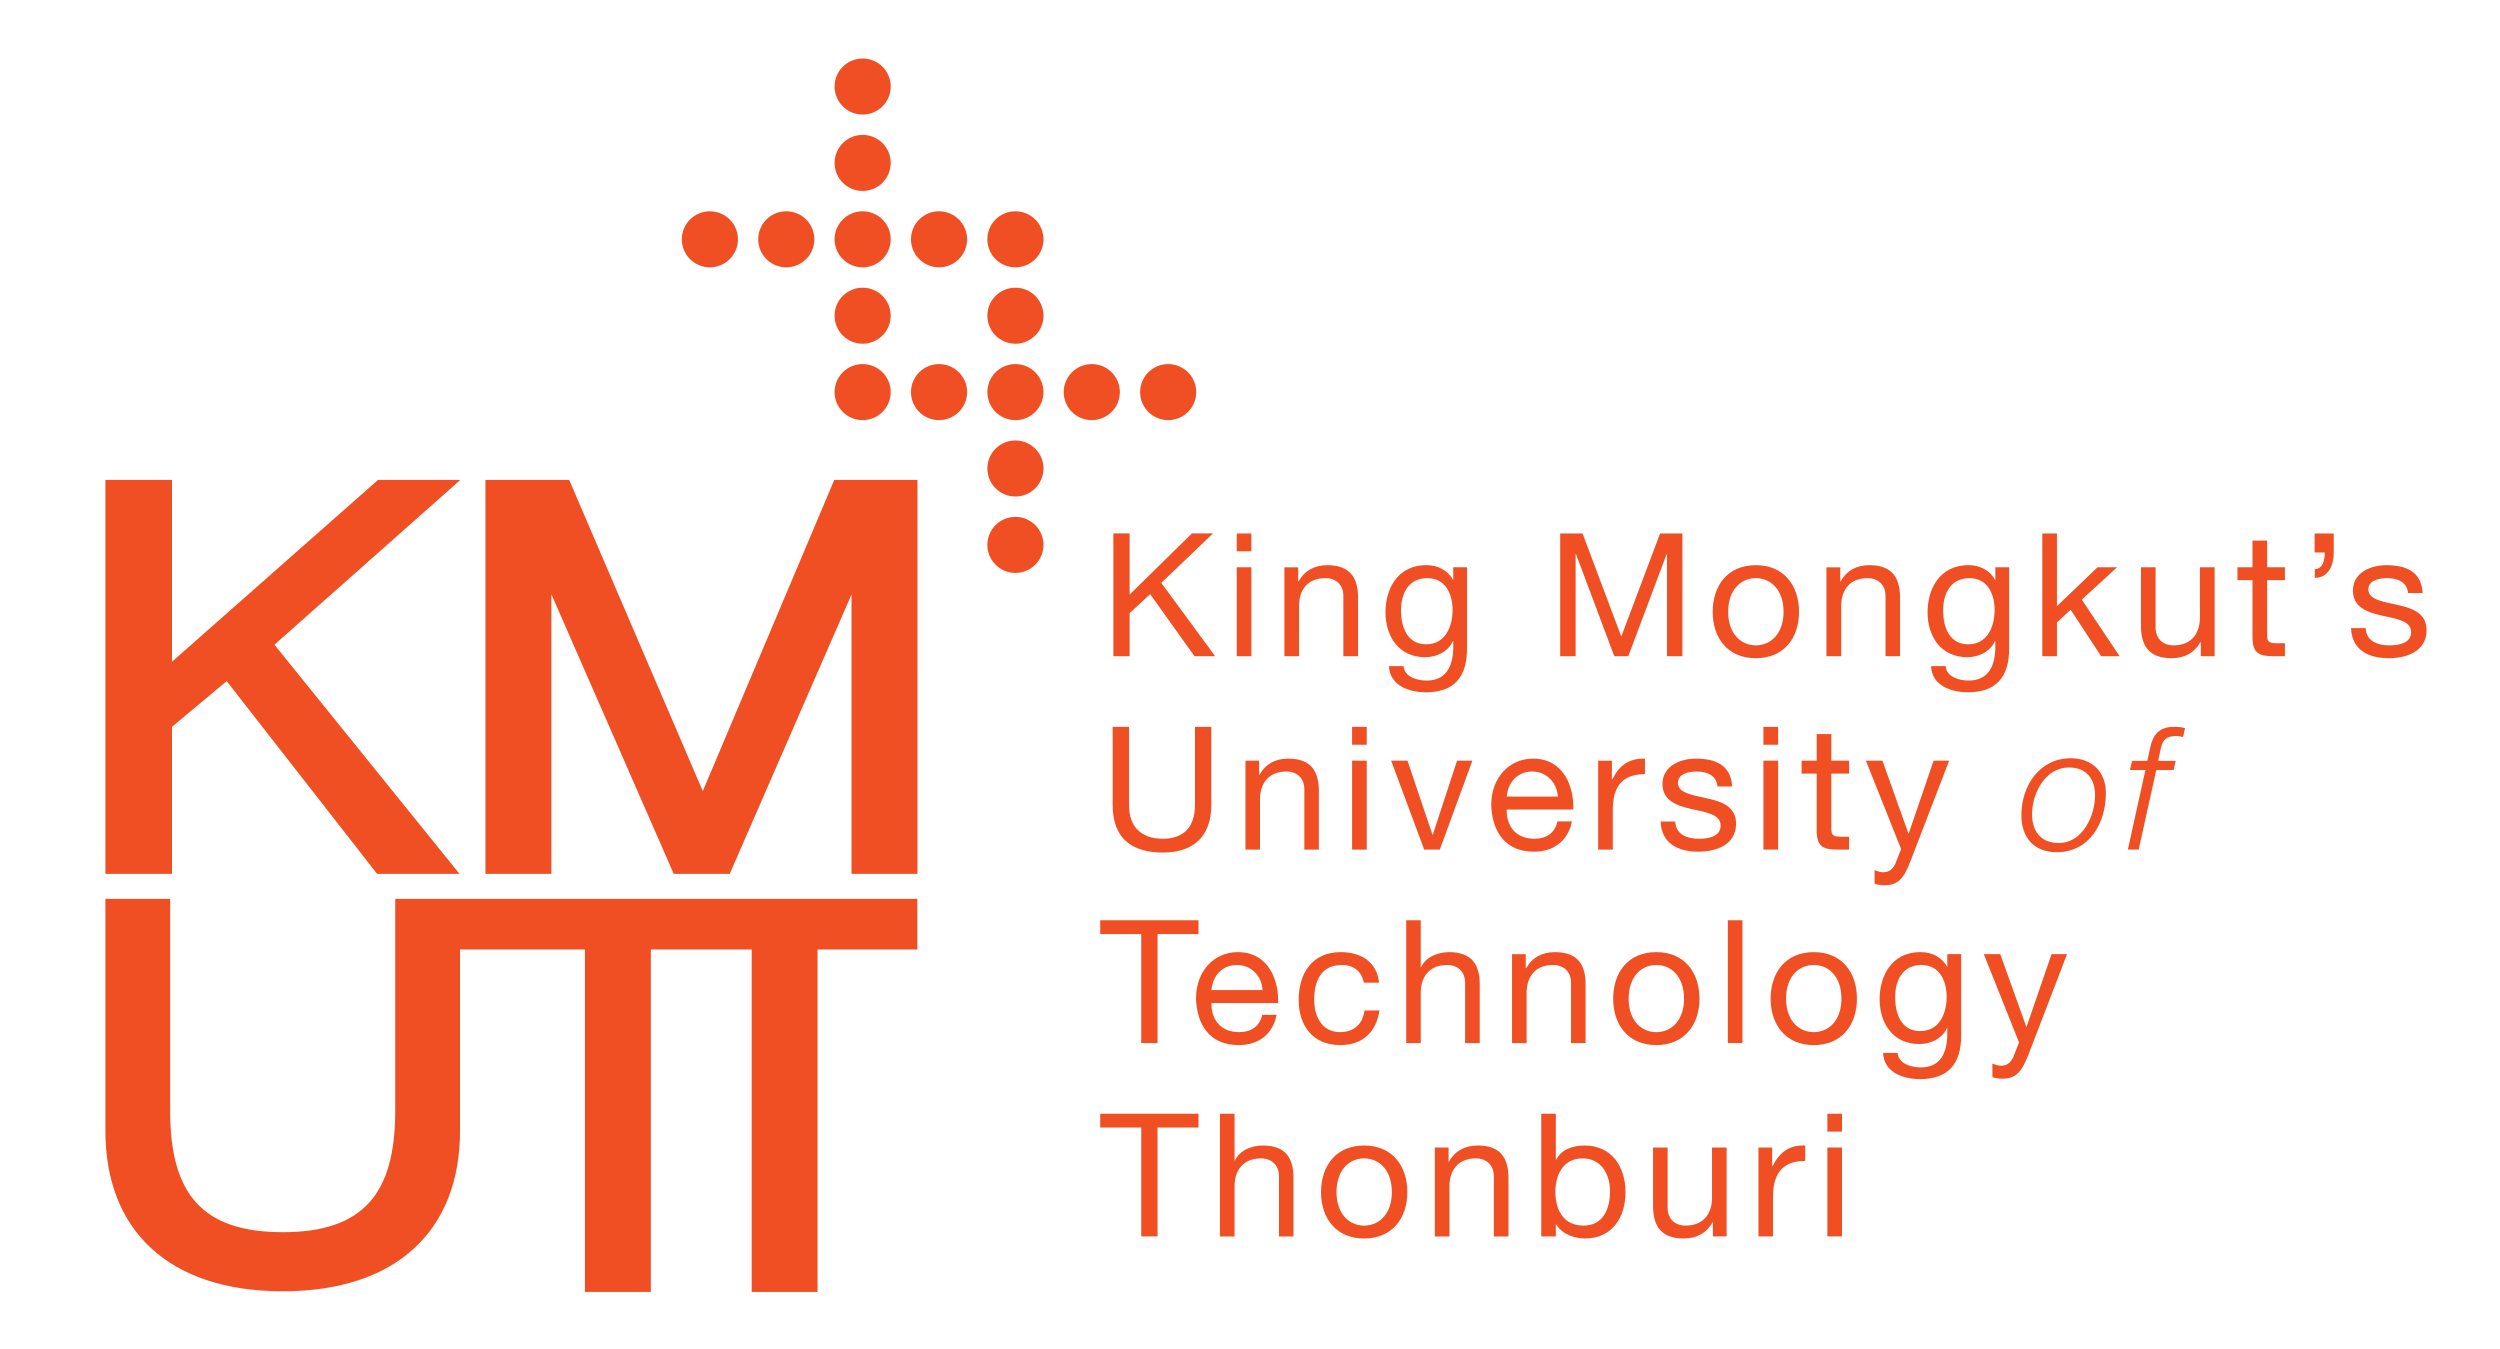 <?xml version="1.0" encoding="utf-8"?>
<!-- Generator: Adobe Illustrator 16.0.0, SVG Export Plug-In . SVG Version: 6.00 Build 0)  -->
<!DOCTYPE svg PUBLIC "-//W3C//DTD SVG 1.1//EN" "http://www.w3.org/Graphics/SVG/1.1/DTD/svg11.dtd">
<svg version="1.1" id="Layer_1" xmlns="http://www.w3.org/2000/svg" xmlns:xlink="http://www.w3.org/1999/xlink" x="0px" y="0px"
	 width="241.324px" height="130.176px" viewBox="0 0 241.324 130.176" enable-background="new 0 0 241.324 130.176"
	 xml:space="preserve">
<path fill="#F04E23" d="M68.523,25.805c1.495,0,2.709-1.211,2.709-2.705c0-1.495-1.214-2.705-2.709-2.705s-2.708,1.21-2.708,2.705
	C65.815,24.594,67.028,25.805,68.523,25.805 M75.896,25.805c1.499,0,2.71-1.211,2.71-2.705c0-1.495-1.211-2.705-2.71-2.705
	c-1.494,0-2.706,1.21-2.706,2.705C73.189,24.594,74.401,25.805,75.896,25.805 M16.602,70.157l5.281-4.408l14.521,18.607h7.955
	L26.491,62.233L44.44,46.325h-7.948L16.602,63.878V46.325h-6.425v38.031h6.425V70.157z M112.763,40.554
	c1.495,0,2.708-1.211,2.708-2.704c0-1.494-1.213-2.705-2.708-2.705c-1.496,0-2.707,1.211-2.707,2.705
	C110.056,39.343,111.268,40.554,112.763,40.554 M83.271,11.057c1.495,0,2.708-1.211,2.708-2.707c0-1.493-1.213-2.704-2.708-2.704
	c-1.497,0-2.709,1.211-2.709,2.704C80.563,9.846,81.774,11.057,83.271,11.057 M83.271,33.179c1.495,0,2.708-1.21,2.708-2.705
	c0-1.493-1.213-2.703-2.708-2.703c-1.497,0-2.709,1.21-2.709,2.703C80.563,31.969,81.774,33.179,83.271,33.179 M83.271,18.431
	c1.495,0,2.708-1.21,2.708-2.705c0-1.493-1.213-2.705-2.708-2.705c-1.497,0-2.709,1.212-2.709,2.705
	C80.563,17.221,81.774,18.431,83.271,18.431 M38.151,107.252c0,7.938-3.05,11.691-10.855,11.691c-7.82,0-10.87-3.753-10.87-11.691
	V86.77h-6.25v22.4c0,9.555,6.071,15.476,17.12,15.476c11.032,0,17.109-5.921,17.109-15.476V91.652h12.058v33.059h6.36V91.652h9.738
	v33.059h6.356V91.652h9.631V86.77H38.151V107.252z M83.271,25.805c1.495,0,2.708-1.211,2.708-2.705c0-1.495-1.213-2.705-2.708-2.705
	c-1.497,0-2.709,1.21-2.709,2.705C80.563,24.594,81.774,25.805,83.271,25.805 M67.84,76.366L54.944,46.325H46.86v38.031h6.362v-27
	l11.815,27h5.401l11.759-26.974v26.974h6.365V46.325h-8.029L67.84,76.366z M98.016,20.395c-1.495,0-2.707,1.21-2.707,2.705
	c0,1.494,1.212,2.705,2.707,2.705c1.497,0,2.71-1.211,2.71-2.705C100.727,21.605,99.513,20.395,98.016,20.395 M108.099,37.85
	c0-1.494-1.213-2.705-2.711-2.705c-1.496,0-2.707,1.211-2.707,2.705c0,1.493,1.211,2.704,2.707,2.704
	C106.886,40.554,108.099,39.343,108.099,37.85 M98.016,35.145c-1.495,0-2.707,1.211-2.707,2.705c0,1.493,1.212,2.704,2.707,2.704
	c1.497,0,2.71-1.211,2.71-2.704C100.727,36.356,99.513,35.145,98.016,35.145 M98.016,27.771c-1.495,0-2.707,1.21-2.707,2.703
	c0,1.495,1.212,2.705,2.707,2.705c1.497,0,2.71-1.21,2.71-2.705C100.727,28.981,99.513,27.771,98.016,27.771 M98.016,42.519
	c-1.495,0-2.707,1.209-2.707,2.705c0,1.493,1.212,2.703,2.707,2.703c1.497,0,2.71-1.21,2.71-2.703
	C100.727,43.728,99.513,42.519,98.016,42.519 M90.644,35.145c-1.494,0-2.707,1.211-2.707,2.705c0,1.493,1.213,2.704,2.707,2.704
	c1.497,0,2.708-1.211,2.708-2.704C93.352,36.356,92.14,35.145,90.644,35.145 M90.644,20.395c-1.494,0-2.707,1.21-2.707,2.705
	c0,1.494,1.213,2.705,2.707,2.705c1.497,0,2.708-1.211,2.708-2.705C93.352,21.605,92.14,20.395,90.644,20.395 M98.016,49.893
	c-1.495,0-2.707,1.213-2.707,2.706c0,1.494,1.212,2.705,2.707,2.705c1.497,0,2.71-1.211,2.71-2.705
	C100.727,51.106,99.513,49.893,98.016,49.893 M83.271,40.554c1.495,0,2.708-1.211,2.708-2.704c0-1.494-1.213-2.705-2.708-2.705
	c-1.497,0-2.709,1.211-2.709,2.705C80.563,39.343,81.774,40.554,83.271,40.554 M151.65,94.872v5.812h1.406v-5.645
	c0-1.842-0.691-3.129-2.953-3.129c-1.23,0-2.186,0.486-2.783,1.552h-0.041v-1.356h-1.322v8.578h1.406v-4.847
	c0-1.549,0.832-2.689,2.547-2.689C150.985,93.147,151.65,93.83,151.65,94.872 M204.359,54.761h-1.891l-3.914,3.754v-7.023h-1.412
	v11.853h1.412v-3.256l1.326-1.232l2.941,4.488h1.785l-3.652-5.465L204.359,54.761z M152.846,118.308
	c-1.945,0-2.709-1.562-2.709-3.25c0-1.609,0.729-3.241,2.625-3.241c1.826,0,2.654,1.561,2.654,3.172
	C155.416,116.667,154.773,118.308,152.846,118.308 M152.963,110.575c-1.182,0-2.277,0.414-2.738,1.362h-0.041v-4.429h-1.406v11.844
	h1.406v-1.149h0.041c0.629,1.017,1.888,1.347,2.773,1.347c2.617,0,3.91-2.039,3.91-4.463
	C156.908,112.667,155.607,110.575,152.963,110.575 M198.738,81.375c-1.748,0-2.584-1.122-2.584-2.782c0-2.011,1.271-4.51,3.561-4.51
	c1.674,0,2.52,1.089,2.52,2.684C202.234,78.76,201.025,81.375,198.738,81.375 M199.896,73.194c-3.055,0-4.773,2.692-4.773,5.502
	c0,2.135,1.205,3.566,3.406,3.566c3.172,0,4.75-2.822,4.75-5.715C203.279,74.443,201.883,73.194,199.896,73.194 M165.26,115.619
	c0,1.54-0.828,2.689-2.541,2.689c-1.078,0-1.744-0.681-1.744-1.727v-5.81h-1.406v5.645c0,1.838,0.699,3.133,2.955,3.133
	c1.225,0,2.182-0.49,2.779-1.558h0.041v1.36h1.326v-8.58h-1.41V115.619z M189.994,62.196c-1.865,0-2.426-1.729-2.426-3.273
	c0-1.636,0.732-3.115,2.533-3.115c1.777,0,2.438,1.558,2.438,3.07C192.539,60.483,191.848,62.196,189.994,62.196 M193.939,62.609
	v-7.848h-1.33v1.226h-0.014c-0.518-0.941-1.475-1.432-2.559-1.432c-2.969,0-3.969,2.509-3.969,4.537
	c0,2.339,1.277,4.346,3.836,4.346c1.084,0,2.205-0.511,2.672-1.561h0.033v0.564c0,1.926-0.73,3.254-2.572,3.254
	c-0.93,0-2.156-0.36-2.223-1.393h-1.41c0.074,1.876,1.945,2.523,3.547,2.523C192.662,66.827,193.939,65.399,193.939,62.609
	 M142.655,110.575c-1.229,0-2.192,0.498-2.791,1.555h-0.033v-1.357h-1.326v8.58h1.41v-4.847c0-1.541,0.836-2.688,2.537-2.688
	c1.08,0,1.748,0.686,1.748,1.726v5.81h1.412v-5.637C145.612,111.865,144.909,110.575,142.655,110.575 M133.161,97.542h-1.445
	c-0.186,1.299-0.992,2.089-2.355,2.089c-1.795,0-2.504-1.552-2.504-3.135c0-1.736,0.629-3.35,2.67-3.35
	c1.164,0,1.912,0.631,2.125,1.709h1.467c-0.213-2.037-1.768-2.946-3.707-2.946c-2.723,0-4.051,2.018-4.051,4.587
	c0,2.563,1.396,4.384,4.016,4.384C131.53,100.88,132.841,99.631,133.161,97.542 M207.547,72.205l-0.266,1.243h-1.477l-0.199,0.881
	h1.492l-1.697,7.684h1.045l1.699-7.684h1.674l0.199-0.881h-1.689l0.248-1.197c0.199-0.843,0.531-1.207,1.512-1.207
	c0.213,0,0.432,0.063,0.645,0.096l0.184-0.859c-0.35-0.104-0.717-0.117-1.082-0.117C208.414,70.163,207.811,70.938,207.547,72.205
	 M141.425,94.872v5.812h1.414v-5.645c0-1.842-0.704-3.129-2.958-3.129c-1.027,0-2.236,0.424-2.701,1.454h-0.037V88.83h-1.402v11.854
	h1.402v-4.847c0-1.549,0.834-2.689,2.541-2.689C140.759,93.147,141.425,93.83,141.425,94.872 M131.678,118.308
	c-1.467,0-2.667-1.165-2.667-3.234c0-2.098,1.2-3.257,2.667-3.257c1.482,0,2.678,1.159,2.678,3.257
	C134.356,117.143,133.161,118.308,131.678,118.308 M131.678,110.575c-2.717,0-4.16,1.969-4.16,4.499c0,2.508,1.443,4.476,4.16,4.476
	c2.725,0,4.168-1.968,4.168-4.476C135.846,112.543,134.403,110.575,131.678,110.575 M175.082,99.631
	c-1.475,0-2.676-1.156-2.676-3.227c0-2.098,1.201-3.258,2.676-3.258c1.477,0,2.67,1.16,2.67,3.258
	C177.752,98.475,176.559,99.631,175.082,99.631 M175.082,91.91c-2.717,0-4.164,1.964-4.164,4.495c0,2.5,1.447,4.476,4.164,4.476
	c2.725,0,4.166-1.976,4.166-4.476C179.248,93.874,177.807,91.91,175.082,91.91 M169.49,62.296c-1.475,0-2.672-1.165-2.672-3.235
	c0-2.093,1.197-3.254,2.672-3.254c1.479,0,2.676,1.161,2.676,3.254C172.166,61.131,170.969,62.296,169.49,62.296 M173.658,59.061
	c0-2.522-1.443-4.506-4.168-4.506c-2.73,0-4.164,1.983-4.164,4.506c0,2.504,1.434,4.475,4.164,4.475
	C172.215,63.536,173.658,61.565,173.658,59.061 M121.91,110.575c-1.034,0-2.238,0.427-2.709,1.459h-0.031v-4.525h-1.409v11.844
	h1.409v-4.847c0-1.541,0.834-2.688,2.539-2.688c1.078,0,1.748,0.686,1.748,1.726v5.81h1.4v-5.637
	C124.858,111.865,124.166,110.575,121.91,110.575 M120.792,54.761h-1.41v8.583h1.41V54.761z M185.355,99.53
	c-1.857,0-2.418-1.709-2.418-3.268c0-1.638,0.729-3.115,2.537-3.115c1.771,0,2.436,1.563,2.436,3.071
	C187.91,97.827,187.215,99.53,185.355,99.53 M187.973,93.335h-0.016c-0.51-0.952-1.479-1.426-2.545-1.426
	c-2.975,0-3.973,2.504-3.973,4.523c0,2.339,1.281,4.348,3.828,4.348c1.086,0,2.209-0.514,2.678-1.553h0.027v0.558
	c0,1.931-0.727,3.254-2.561,3.254c-0.934,0-2.166-0.367-2.232-1.397h-1.404c0.08,1.883,1.936,2.523,3.553,2.523
	c2.701,0,3.98-1.429,3.98-4.216v-7.845h-1.336V93.335z M195.621,99.122h-0.023l-2.512-7.017h-1.588l3.398,8.524l-0.576,1.462
	c-0.27,0.497-0.582,0.785-1.164,0.785c-0.281,0-0.561-0.115-0.83-0.204v1.303c0.314,0.112,0.646,0.149,0.979,0.149
	c1.266,0,1.84-0.627,2.494-2.3l3.73-9.72h-1.494L195.621,99.122z M181.77,84.2c-0.279,0-0.57-0.117-0.818-0.195v1.293
	c0.309,0.119,0.637,0.149,0.969,0.149c1.26,0,1.846-0.607,2.484-2.291l3.744-9.726h-1.498l-2.402,7.024h-0.033l-2.504-7.024h-1.598
	l3.4,8.532l-0.576,1.456C182.67,83.919,182.357,84.2,181.77,84.2 M171.643,70.163h-1.422v1.728h1.422V70.163z M176.395,109.231
	h1.412v-1.723h-1.412V109.231z M170.221,82.012h1.422V73.43h-1.422V82.012z M171.1,112.583h-0.037v-1.812h-1.32v8.58h1.404v-3.816
	c0-2.17,0.836-3.471,3.107-3.471v-1.49C172.723,110.52,171.785,111.206,171.1,112.583 M176.395,119.352h1.412v-8.58h-1.412V119.352z
	 M166.787,100.683h1.41V88.83h-1.41V100.683z M231.434,58.393c-1.314-0.306-2.818-0.479-2.818-1.492
	c0-0.866,0.984-1.094,1.838-1.094c0.926,0,1.887,0.345,2,1.437h1.402c-0.111-2.089-1.633-2.688-3.518-2.688
	c-1.498,0-3.211,0.717-3.211,2.443c0,1.645,1.414,2.111,2.807,2.424c1.42,0.318,2.809,0.494,2.809,1.597
	c0,1.078-1.195,1.277-2.082,1.277c-1.156,0-2.248-0.399-2.301-1.662h-1.416c0.088,2.126,1.707,2.901,3.639,2.901
	c1.742,0,3.652-0.667,3.652-2.706C234.234,59.168,232.842,58.708,231.434,58.393 M131.93,70.163h-1.414v1.728h1.414V70.163z
	 M119.404,93.147c1.387,0,2.403,1.078,2.465,2.424h-4.926C117.047,94.259,117.926,93.147,119.404,93.147 M123.229,97.958h-1.382
	c-0.256,1.113-1.064,1.673-2.227,1.673c-1.874,0-2.726-1.323-2.676-2.814h6.43c0.084-2.073-0.849-4.907-3.889-4.907
	c-2.343,0-4.034,1.881-4.034,4.463c0.078,2.616,1.373,4.508,4.119,4.508C121.49,100.88,122.855,99.848,123.229,97.958
	 M138.304,80.585h-0.026l-2.414-7.155h-1.578l3.191,8.582h1.504l3.146-8.582h-1.479L138.304,80.585z M137.77,55.807
	c1.785,0,2.447,1.558,2.447,3.07c0,1.605-0.699,3.318-2.555,3.318s-2.426-1.729-2.426-3.273
	C135.237,57.287,135.964,55.807,137.77,55.807 M137.569,63.438c1.084,0,2.211-0.511,2.679-1.561h0.034v0.564
	c0,1.926-0.727,3.254-2.571,3.254c-0.931,0-2.155-0.36-2.224-1.393h-1.416c0.086,1.876,1.942,2.523,3.56,2.523
	c2.703,0,3.979-1.428,3.979-4.218v-7.848h-1.328v1.226h-0.014c-0.52-0.941-1.479-1.432-2.558-1.432c-2.965,0-3.97,2.509-3.97,4.537
	C133.741,61.431,135.022,63.438,137.569,63.438 M130.518,82.012h1.413V73.43h-1.413V82.012z M116.924,77.728v-7.565h-1.575v7.565
	c0,2.093-1.09,3.236-3.087,3.236c-2.085,0-3.28-1.144-3.28-3.236v-7.565h-1.577v7.565c0,3.161,1.81,4.569,4.857,4.569
	C115.216,82.297,116.924,80.717,116.924,77.728 M125.393,58.493c0-1.54,0.826-2.686,2.536-2.686c1.082,0,1.746,0.68,1.746,1.727
	v5.811h1.419v-5.646c0-1.84-0.707-3.144-2.959-3.144c-1.23,0-2.191,0.506-2.789,1.566h-0.033v-1.36h-1.33v8.583h1.41V58.493z
	 M107.473,51.492v11.853h1.568V59.19l1.982-1.84l4.28,5.994h1.996l-5.202-7.081l4.996-4.771h-2.039l-6.013,5.906v-5.906H107.473z
	 M120.223,73.43v8.582h1.405v-4.844c0-1.545,0.825-2.694,2.537-2.694c1.075,0,1.743,0.683,1.743,1.73v5.808h1.4v-5.645
	c0-1.847-0.688-3.137-2.951-3.137c-1.229,0-2.184,0.498-2.779,1.562h-0.038V73.43H120.223z M111.737,100.683v-10.52h3.953V88.83
	h-9.487v1.334h3.96v10.52H111.737z M120.792,51.492h-1.41v1.723h1.41V51.492z M163.797,74.474c0.926,0,1.898,0.351,1.992,1.446
	h1.414c-0.119-2.093-1.631-2.689-3.521-2.689c-1.496,0-3.203,0.72-3.203,2.438c0,1.645,1.406,2.108,2.801,2.423
	c1.416,0.321,2.811,0.501,2.811,1.599c0,1.078-1.199,1.273-2.076,1.273c-1.16,0-2.256-0.4-2.305-1.661h-1.412
	c0.086,2.133,1.707,2.909,3.631,2.909c1.752,0,3.652-0.666,3.652-2.707c0-1.662-1.395-2.127-2.801-2.441
	c-1.316-0.31-2.809-0.481-2.809-1.49C161.971,74.708,162.955,74.474,163.797,74.474 M177.729,58.493c0-1.54,0.824-2.686,2.537-2.686
	c1.074,0,1.742,0.68,1.742,1.727v5.811h1.404v-5.646c0-1.84-0.691-3.144-2.953-3.144c-1.23,0-2.191,0.506-2.781,1.566h-0.037v-1.36
	h-1.336v8.583h1.424V58.493z M175.365,80.132c0,1.579,0.58,1.88,2.043,1.88h1.08v-1.243h-0.652c-0.873,0-1.061-0.118-1.061-0.764
	v-5.33h1.713V73.43h-1.713v-2.573h-1.41v2.573h-1.457v1.245h1.457V80.132z M106.204,108.838h3.96v10.514h1.574v-10.514h3.953v-1.33
	h-9.487V108.838z M212.357,59.606c0,1.545-0.826,2.69-2.539,2.69c-1.076,0-1.74-0.681-1.74-1.733v-5.802h-1.412v5.635
	c0,1.849,0.697,3.14,2.953,3.14c1.23,0,2.191-0.495,2.789-1.561h0.033v1.369h1.336v-8.583h-1.42V59.606z M159.881,93.147
	c1.479,0,2.68,1.16,2.68,3.258c0,2.07-1.201,3.227-2.68,3.227c-1.477,0-2.67-1.156-2.67-3.227
	C157.211,94.307,158.404,93.147,159.881,93.147 M159.881,100.88c2.721,0,4.168-1.976,4.168-4.476c0-2.531-1.447-4.495-4.168-4.495
	c-2.723,0-4.162,1.964-4.162,4.495C155.719,98.905,157.158,100.88,159.881,100.88 M152.094,53.482h0.035l3.699,9.862h1.35
	l3.703-9.862h0.031v9.862h1.488V51.492h-2.15l-3.75,9.958l-3.738-9.958h-2.156v11.853h1.488V53.482z M223.43,53.328h0.984
	c0,0.768-0.223,1.61-0.969,1.61v0.837c1.273,0,1.83-1.128,1.83-2.447v-1.836h-1.846V53.328z M154.27,73.43v8.582h1.412v-3.82
	c0-2.171,0.828-3.465,3.104-3.465v-1.496c-1.527-0.046-2.473,0.631-3.156,2.009h-0.035v-1.81H154.27z M147.909,74.474
	c1.385,0,2.398,1.084,2.466,2.423h-4.931C145.544,75.589,146.419,74.474,147.909,74.474 M148.065,82.212
	c1.92,0,3.289-1.032,3.673-2.922h-1.396c-0.252,1.11-1.064,1.674-2.227,1.674c-1.879,0-2.723-1.323-2.672-2.822h6.425
	c0.08-2.071-0.846-4.911-3.888-4.911c-2.338,0-4.033,1.892-4.033,4.463C144.034,80.321,145.323,82.212,148.065,82.212
	 M218.844,52.187h-1.412v2.574h-1.451V56h1.451v5.465c0,1.575,0.588,1.879,2.045,1.879h1.082v-1.247h-0.652
	c-0.879,0-1.063-0.122-1.063-0.771V56h1.715v-1.239h-1.715V52.187z"/>
</svg>

